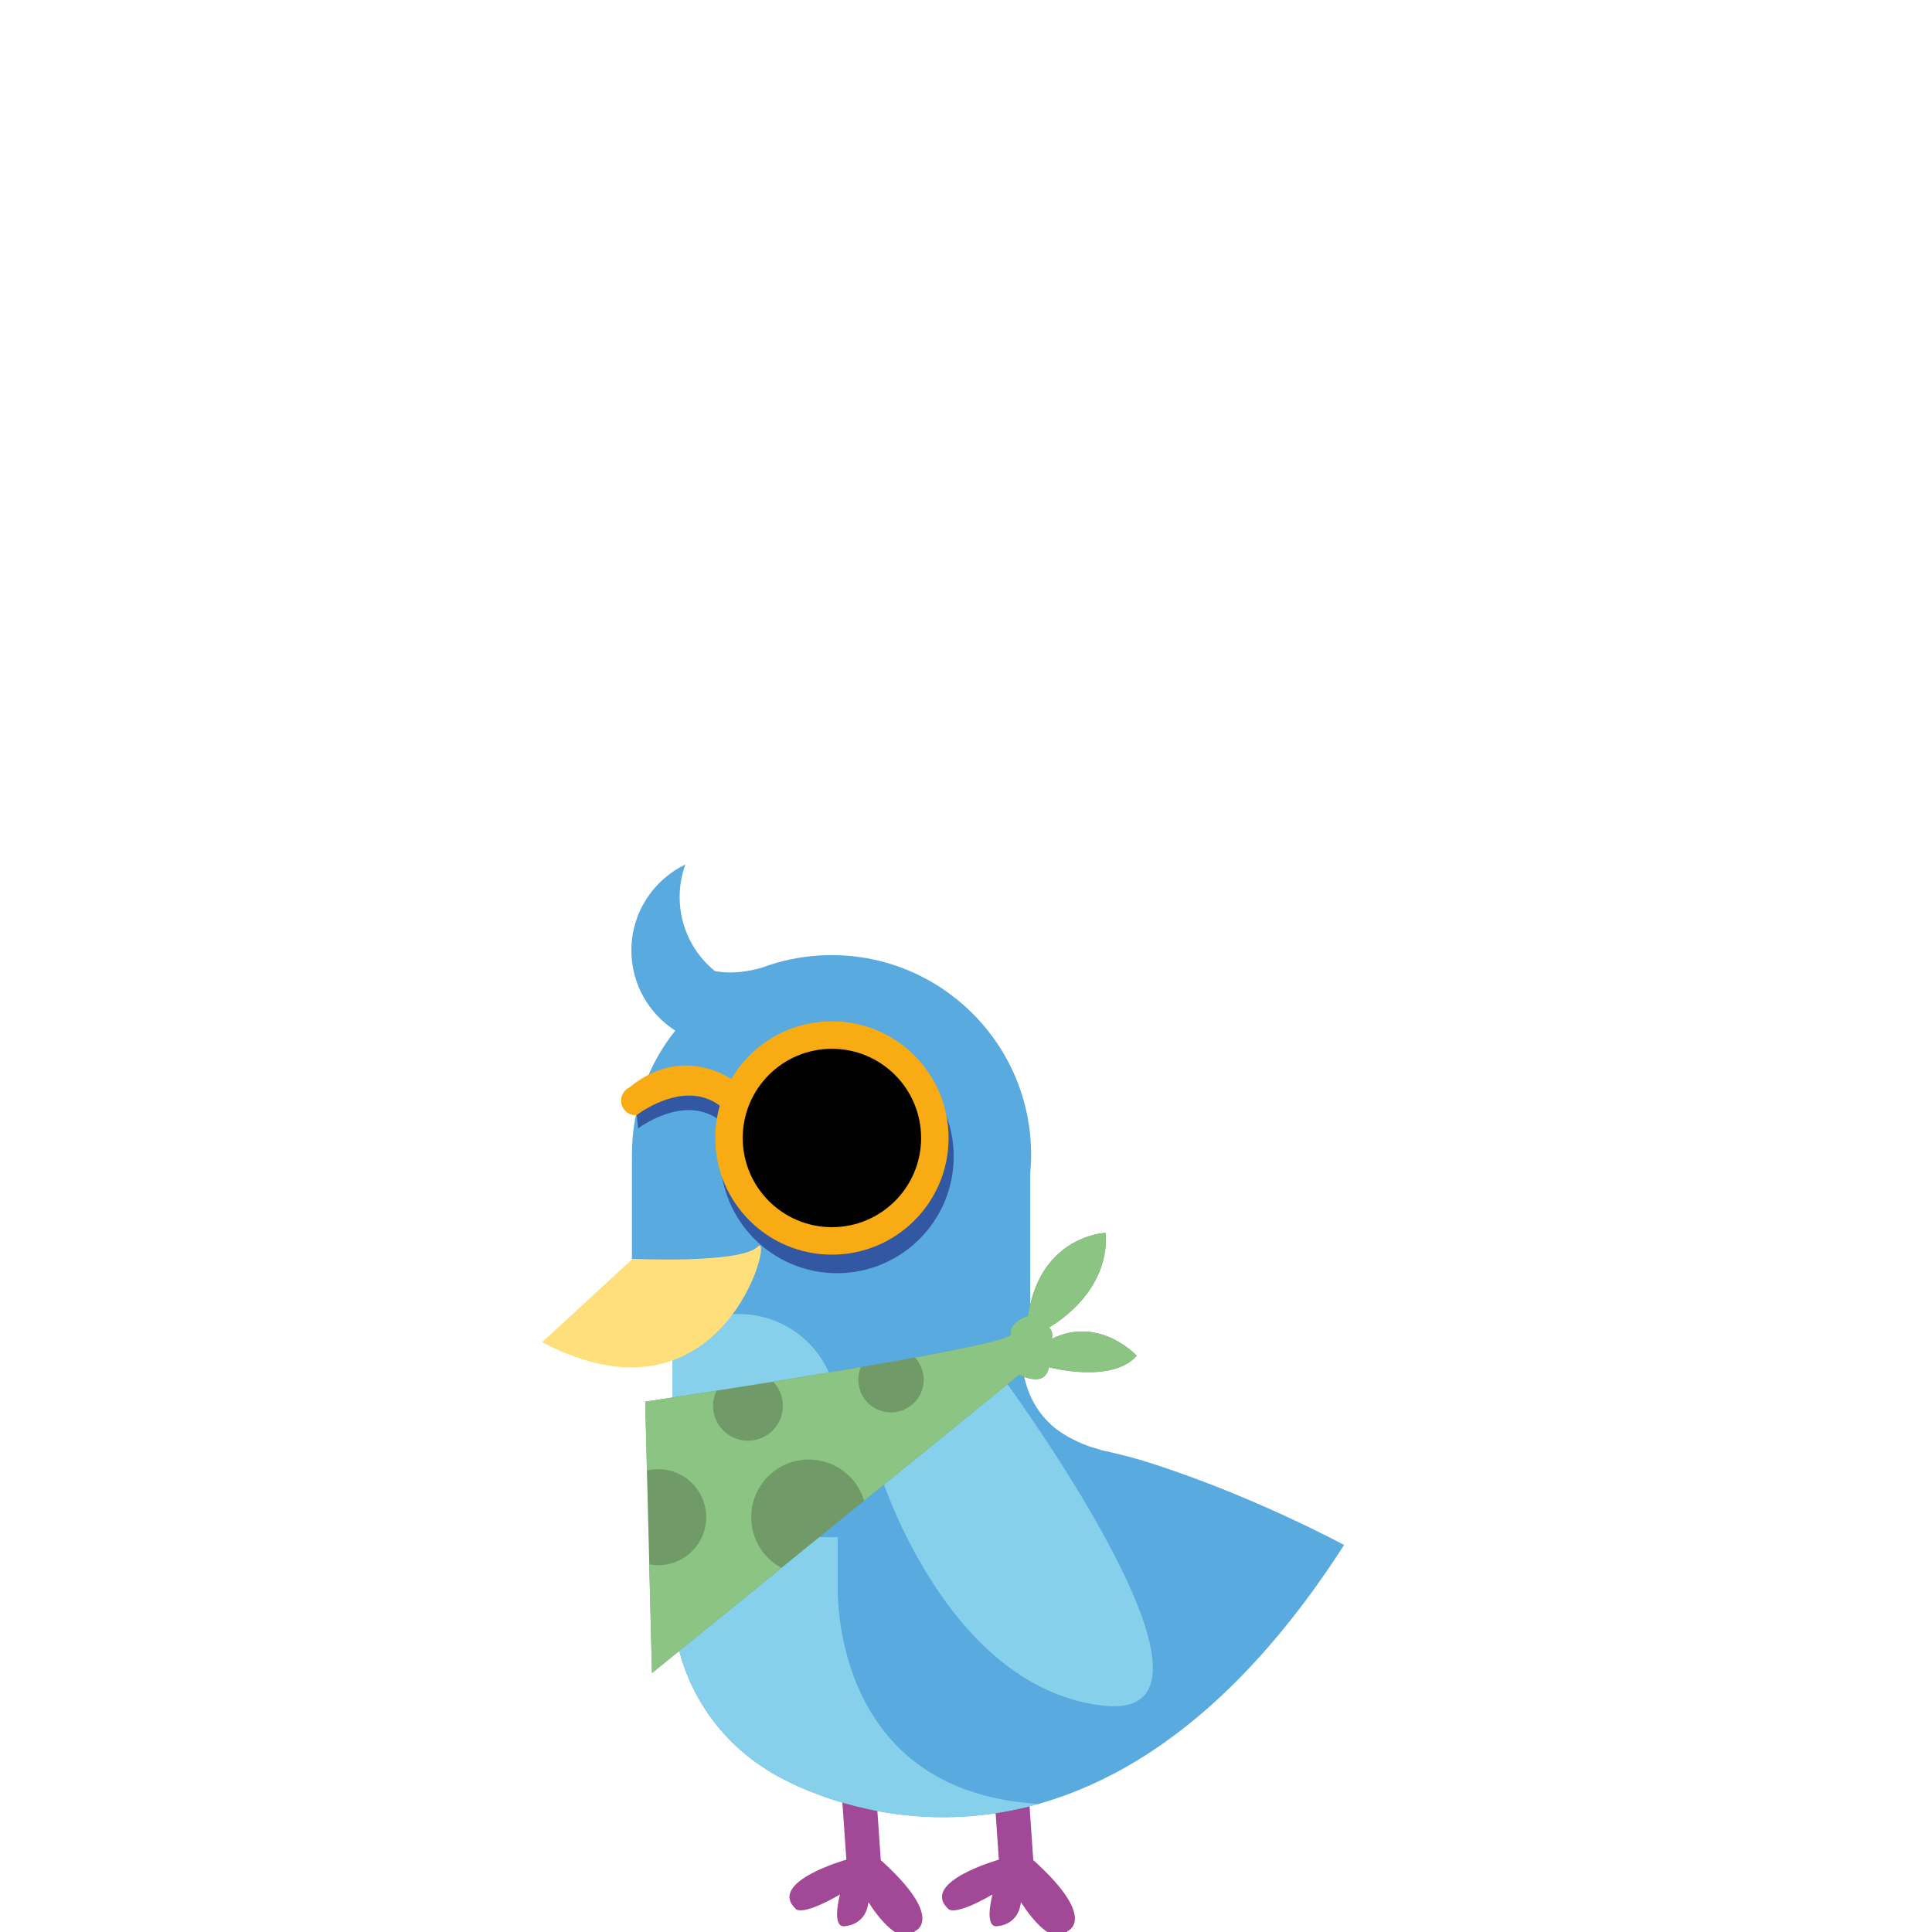 <?xml version="1.0" encoding="utf-8"?>
<!-- Generator: Adobe Illustrator 16.0.0, SVG Export Plug-In . SVG Version: 6.00 Build 0)  -->
<!DOCTYPE svg PUBLIC "-//W3C//DTD SVG 1.1//EN" "http://www.w3.org/Graphics/SVG/1.1/DTD/svg11.dtd">
<svg version="1.1" id="Layer_1" xmlns="http://www.w3.org/2000/svg" xmlns:xlink="http://www.w3.org/1999/xlink" x="0px" y="0px"
	 width="70px" height="70px" viewBox="0 0 644.59 658.395" enable-background="new 0 0 644.59 658.395"
	 xml:space="preserve">
<path fill="#A14996" d="M331.9,610.865l1.594,22.878c0,0-27.076,7.606-17.232,16.797c0,0,1.74,2.751,15.061-4.923
	c0,0-3.33,12.162,2.172,10.714c0,0,6.66-0.434,7.529-8.108c0,0,10.137,16.651,15.928,9.847c0,0,10.426-4.199-11.729-24.182
	l-1.594-23.022"/>
<path fill="#58AADF" d="M382.559,497.767c-6.553-1.947-12.955-3.326-14.283-3.605c-0.086-0.023-0.164-0.048-0.248-0.07l0.066-0.062
	c-1.455-0.37-2.83-0.789-4.141-1.243c-5.697-2.104-9.457-4.698-10.883-5.785c-0.18-0.14-0.363-0.279-0.537-0.422
	c-0.012-0.01-0.035-0.028-0.045-0.036c-8.023-6.607-10.77-15.657-11.256-23.936h2.957v-62.852c0.188-2.061,0.297-4.144,0.297-6.253
	c0-37.565-30.451-68.018-68.018-68.018c-6.41,0-12.605,0.906-18.486,2.564l0.035-0.03c-0.082,0.032-0.158,0.058-0.24,0.089
	c-1.799,0.513-3.568,1.09-5.301,1.744c-6.701,1.847-11.891,1.837-15.791,1.047c-7.303-5.955-11.969-15.021-11.969-25.18
	c0-3.902,0.689-7.644,1.951-11.11c-10.887,5.244-18.4,16.383-18.4,29.275c0,11.478,5.959,21.556,14.947,27.332
	c-9.232,11.611-14.762,26.299-14.762,42.286c0,0.259,0.016,0.514,0.018,0.772c-0.004,0.032-0.018,0.062-0.018,0.097v68.235h13.908
	v88.245c0,0.254,0.115,0.478,0.287,0.637c1.982,22.206,14.639,41.328,32.795,52.228l-0.008,0.016c0,0,103.045,66.994,195.711-77.225
	C451.146,526.508,418.758,508.951,382.559,497.767z"/>
<path fill="#A14996" d="M279.93,610.865l1.594,22.878c0,0-27.078,7.606-17.232,16.797c0,0,1.738,2.751,15.061-4.923
	c0,0-3.332,12.162,2.172,10.714c0,0,6.66-0.434,7.529-8.108c0,0,10.135,16.651,15.928,9.847c0,0,10.424-4.199-11.729-24.182
	l-1.594-23.022"/>
<path fill="#86D0EC" d="M292.266,499.904c0,0,22.146,74.751,76.383,81.325c54.238,6.574-36.211-115.05-36.211-115.05"/>
<g>
	<path fill="#86D0EC" d="M278.586,543.245v-19.412h-56.225v27.023c0,0.253,0.115,0.478,0.287,0.636
		c1.982,22.207,14.639,41.329,32.795,52.228l-0.008,0.017c0,0,39.533,25.697,91.646,10.992
		C285.273,611.104,279.072,558.599,278.586,543.245z"/>
	<path fill="#86D0EC" d="M278.498,514.87v-35.75h-0.086c-1.184-17.493-15.736-31.318-33.527-31.318
		c-8.705,0-16.639,3.31-22.609,8.739v58.329H278.498z"/>
</g>
<path fill="#709B68" d="M212.979,477.665l2.301,92.494l125.166-101.698c0,0,8.744,4.832,10.125-2.53c0,0,21.398,5.752,29.91-3.911
	c0,0-12.654-13.806-28.99-5.753c0,0,0.92-2.071-0.92-3.911c0,0,20.707-11.044,19.326-32.212c0,0-22.316,0.752-26.459,28.331
	c0,0-6.672,2.04-5.752,6.182S212.979,477.665,212.979,477.665z"/>
<path fill="#FFDF7B" d="M208.699,428.968c0,0,36.73,1.778,42.656-4.146c5.924-5.923-11.338,65.167-73.504,32.584L208.699,428.968z"
	/>
<path fill="#8BC483" d="M351.49,456.267c0,0,0.92-2.071-0.92-3.911c0,0,20.707-11.044,19.326-32.212c0,0-22.316,0.752-26.459,28.331
	c0,0-6.672,2.04-5.752,6.182c0.313,1.401-13.873,4.489-32.771,7.962c1.836,1.987,2.969,4.637,2.969,7.557
	c0,6.159-4.992,11.151-11.152,11.151c-6.158,0-11.152-4.992-11.152-11.151c0-1.519,0.307-2.965,0.857-4.284
	c-9.916,1.703-20.211,3.401-29.854,4.958c2.047,2.138,3.311,5.03,3.311,8.224c0,6.573-5.328,11.901-11.9,11.901
	c-6.574,0-11.902-5.328-11.902-11.901c0-1.849,0.434-3.592,1.186-5.152c-14.314,2.246-24.297,3.745-24.297,3.745l0.584,23.485
	c1.236-0.298,2.52-0.474,3.848-0.474c9.035,0,16.357,7.324,16.357,16.358c0,9.035-7.322,16.359-16.357,16.359
	c-1.045,0-2.063-0.108-3.053-0.295l0.922,37.06l44.107-35.838c-6.133-3.325-10.297-9.819-10.297-17.286
	c0-10.854,8.797-19.651,19.652-19.651c8.902,0,16.41,5.923,18.826,14.04l52.877-42.963c0,0,8.744,4.832,10.125-2.53
	c0,0,21.398,5.752,29.91-3.911C380.48,462.02,367.826,448.214,351.49,456.267z"/>
<path fill="#3257A3" d="M213.885,382.423c6.703-3.749,20.447-8.895,29.633,5.043l1.775-12.588c0,0-16.316-14.577-35.477-1.106
	c0.105,2.226,0.223,4.36,0.352,6.225L210.094,380c0,0,0.15,1.583,0.467,4.539c1.219-0.896,2.42-1.609,3.313-2.084
	C213.877,382.444,213.881,382.434,213.885,382.423z"/>
<path fill="#F8AB12" d="M207.549,370.607c-2.104,1.009-3.254,3.424-2.604,5.785c0.639,2.33,2.811,3.818,5.102,3.656
	c1.422-1.123,2.889-1.989,3.934-2.546c0.004-0.011,0.008-0.021,0.014-0.032c6.701-3.748,20.447-8.894,29.631,5.043l1.775-12.588
	C245.4,369.926,227.719,354.108,207.549,370.607z"/>
<circle fill="#3257A3" cx="278.339" cy="394.122" r="39.759"/>
<circle fill="#F8AB12" cx="276.603" cy="387.806" r="39.759"/>
<circle fill="#010102" cx="276.603" cy="387.806" r="30.394"/>
</svg>
